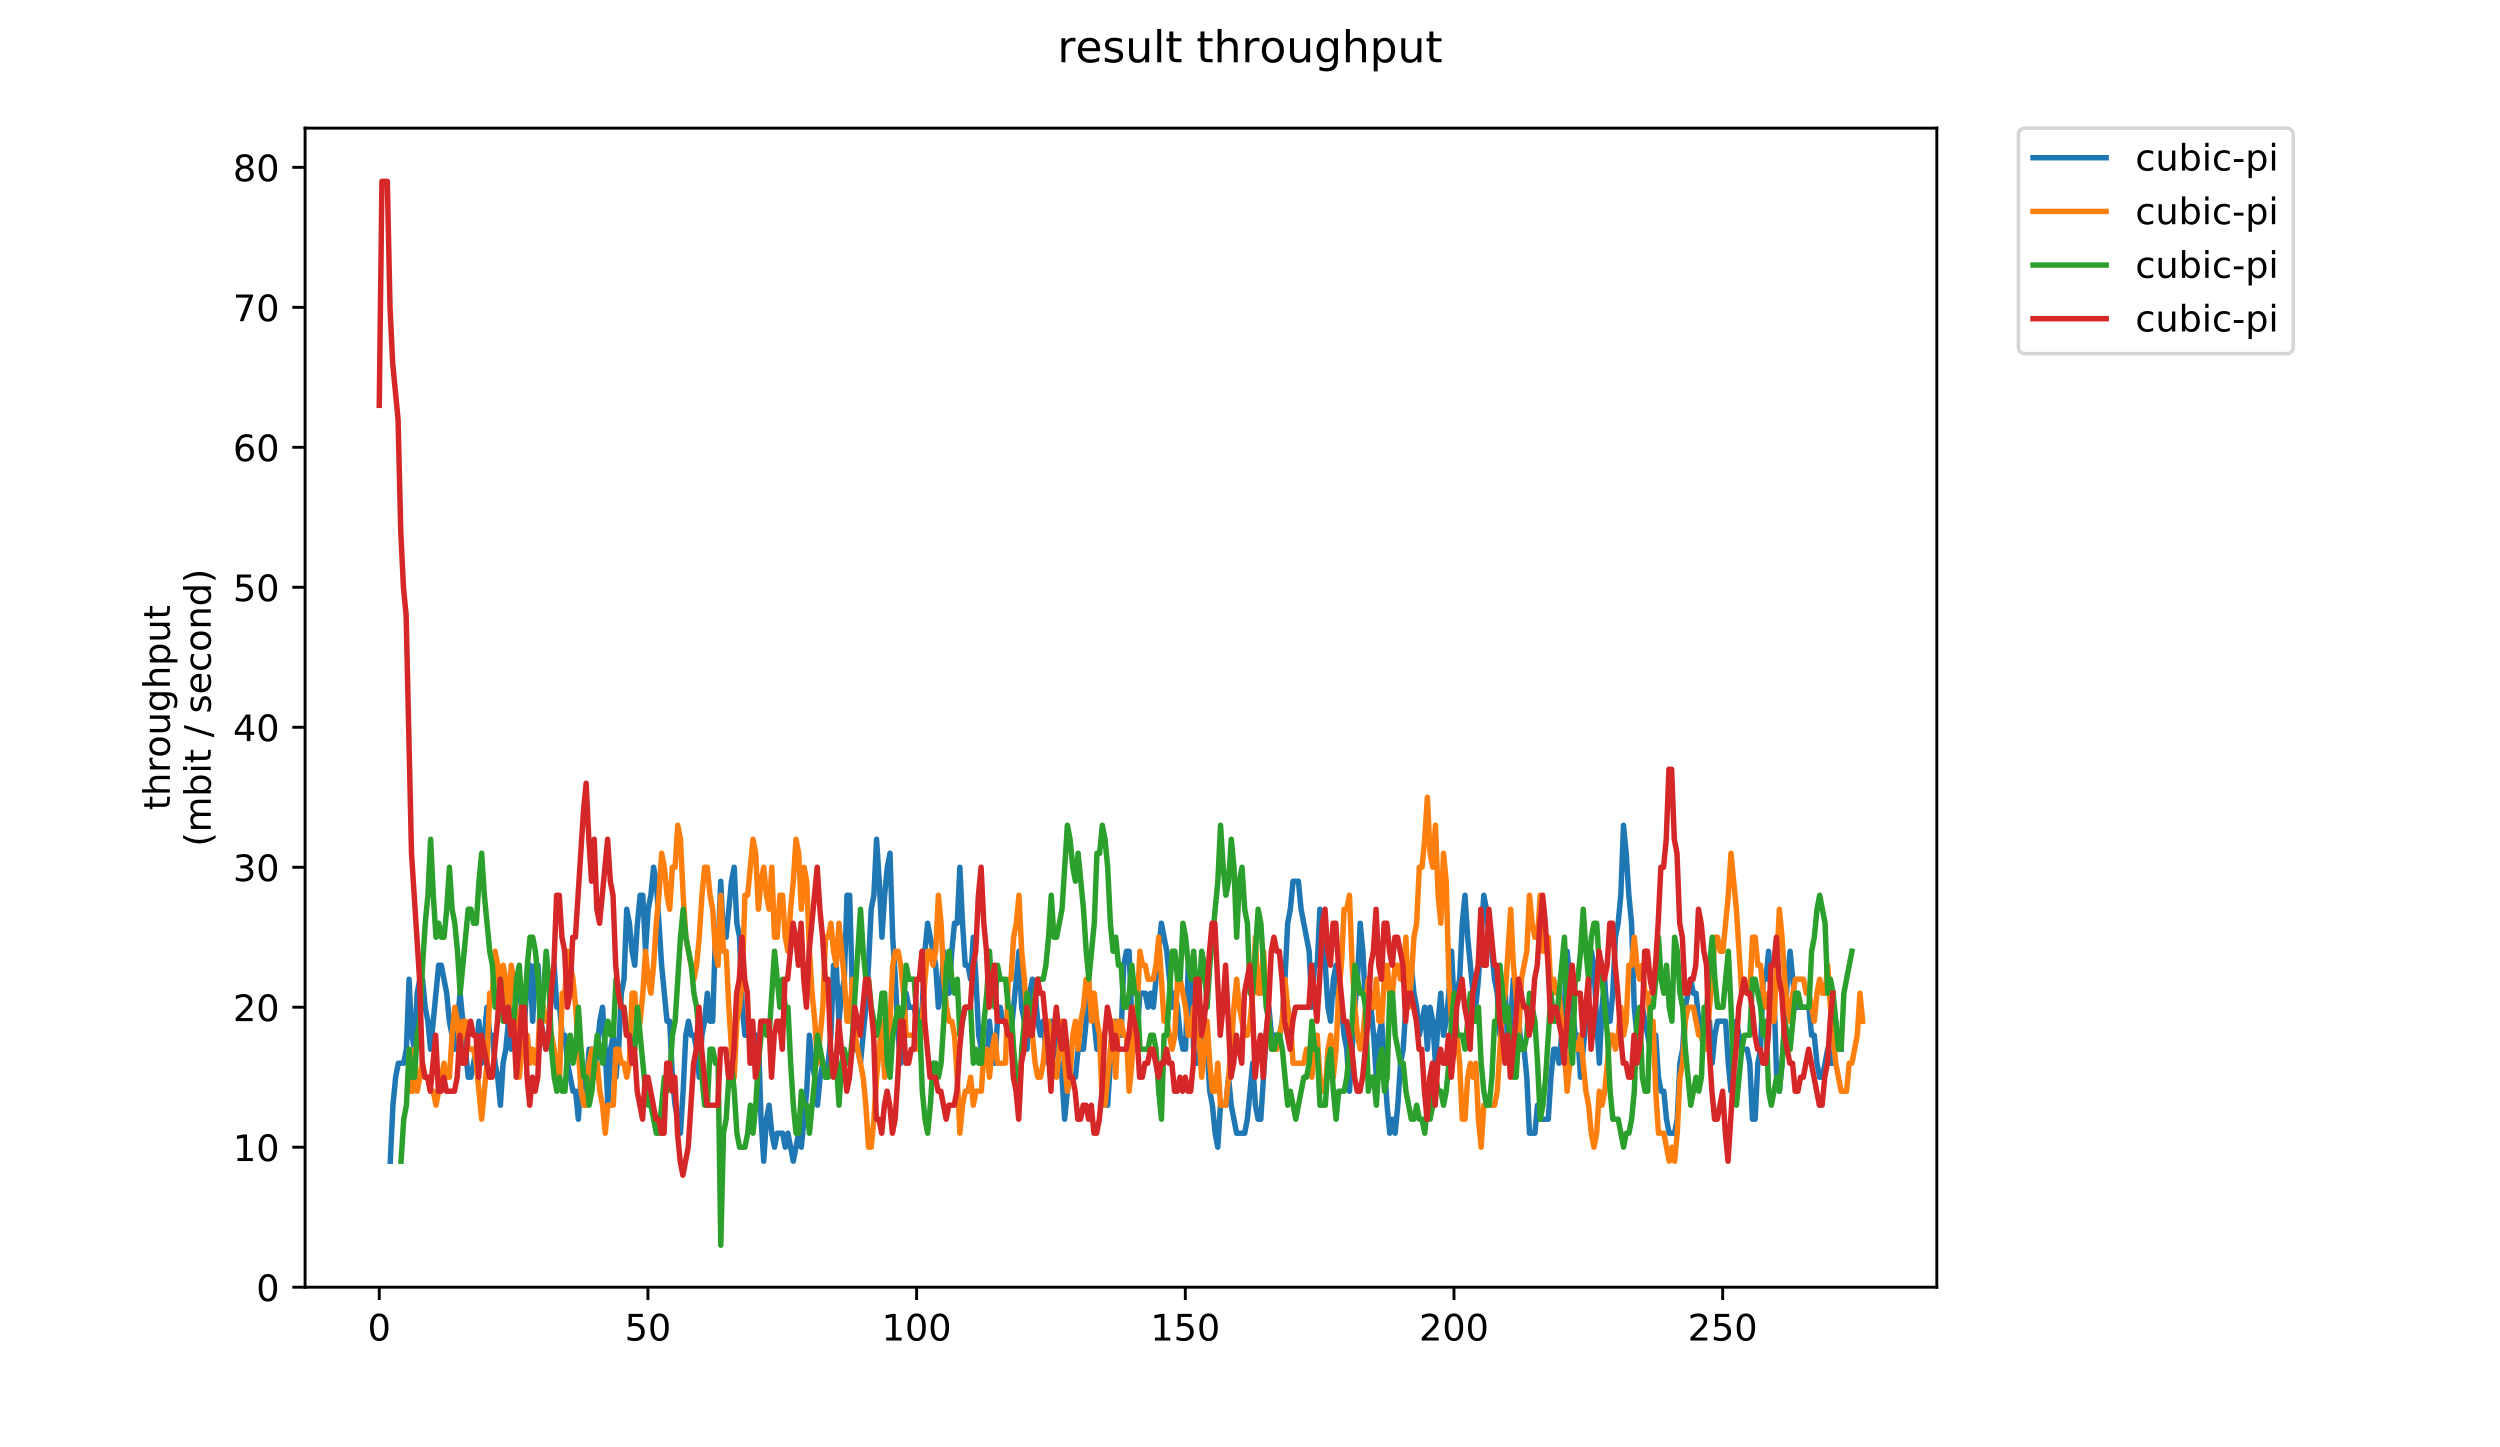 <?xml version="1.0" encoding="utf-8" standalone="no"?>
<!DOCTYPE svg PUBLIC "-//W3C//DTD SVG 1.1//EN"
  "http://www.w3.org/Graphics/SVG/1.1/DTD/svg11.dtd">
<!-- Created with matplotlib (https://matplotlib.org/) -->
<svg height="396pt" version="1.1" viewBox="0 0 684 396" width="684pt" xmlns="http://www.w3.org/2000/svg" xmlns:xlink="http://www.w3.org/1999/xlink">
 <defs>
  <style type="text/css">
*{stroke-linecap:butt;stroke-linejoin:round;}
  </style>
 </defs>
 <g id="figure_1">
  <g id="patch_1">
   <path d="M 0 396 
L 684 396 
L 684 0 
L 0 0 
z
" style="fill:#ffffff;"/>
  </g>
  <g id="axes_1">
   <g id="patch_2">
    <path d="M 83.472 352.174 
L 529.913 352.174 
L 529.913 35.062 
L 83.472 35.062 
z
" style="fill:#ffffff;"/>
   </g>
   <g id="matplotlib.axis_1">
    <g id="xtick_1">
     <g id="line2d_1">
      <defs>
       <path d="M 0 0 
L 0 3.5 
" id="m6fe9f33d92" style="stroke:#000000;stroke-width:0.8;"/>
      </defs>
      <g>
       <use style="stroke:#000000;stroke-width:0.8;" x="103.765" xlink:href="#m6fe9f33d92" y="352.174"/>
      </g>
     </g>
     <g id="text_1">
      <!-- 0 -->
      <defs>
       <path d="M 31.781 66.406 
Q 24.172 66.406 20.328 58.906 
Q 16.5 51.422 16.5 36.375 
Q 16.5 21.391 20.328 13.891 
Q 24.172 6.391 31.781 6.391 
Q 39.453 6.391 43.281 13.891 
Q 47.125 21.391 47.125 36.375 
Q 47.125 51.422 43.281 58.906 
Q 39.453 66.406 31.781 66.406 
z
M 31.781 74.219 
Q 44.047 74.219 50.516 64.516 
Q 56.984 54.828 56.984 36.375 
Q 56.984 17.969 50.516 8.266 
Q 44.047 -1.422 31.781 -1.422 
Q 19.531 -1.422 13.062 8.266 
Q 6.594 17.969 6.594 36.375 
Q 6.594 54.828 13.062 64.516 
Q 19.531 74.219 31.781 74.219 
z
" id="DejaVuSans-48"/>
      </defs>
      <g transform="translate(100.584 366.773)scale(0.1 -0.1)">
       <use xlink:href="#DejaVuSans-48"/>
      </g>
     </g>
    </g>
    <g id="xtick_2">
     <g id="line2d_2">
      <g>
       <use style="stroke:#000000;stroke-width:0.8;" x="177.276" xlink:href="#m6fe9f33d92" y="352.174"/>
      </g>
     </g>
     <g id="text_2">
      <!-- 50 -->
      <defs>
       <path d="M 10.797 72.906 
L 49.516 72.906 
L 49.516 64.594 
L 19.828 64.594 
L 19.828 46.734 
Q 21.969 47.469 24.109 47.828 
Q 26.266 48.188 28.422 48.188 
Q 40.625 48.188 47.75 41.5 
Q 54.891 34.812 54.891 23.391 
Q 54.891 11.625 47.562 5.094 
Q 40.234 -1.422 26.906 -1.422 
Q 22.312 -1.422 17.547 -0.641 
Q 12.797 0.141 7.719 1.703 
L 7.719 11.625 
Q 12.109 9.234 16.797 8.062 
Q 21.484 6.891 26.703 6.891 
Q 35.156 6.891 40.078 11.328 
Q 45.016 15.766 45.016 23.391 
Q 45.016 31 40.078 35.438 
Q 35.156 39.891 26.703 39.891 
Q 22.75 39.891 18.812 39.016 
Q 14.891 38.141 10.797 36.281 
z
" id="DejaVuSans-53"/>
      </defs>
      <g transform="translate(170.913 366.773)scale(0.1 -0.1)">
       <use xlink:href="#DejaVuSans-53"/>
       <use x="63.623" xlink:href="#DejaVuSans-48"/>
      </g>
     </g>
    </g>
    <g id="xtick_3">
     <g id="line2d_3">
      <g>
       <use style="stroke:#000000;stroke-width:0.8;" x="250.787" xlink:href="#m6fe9f33d92" y="352.174"/>
      </g>
     </g>
     <g id="text_3">
      <!-- 100 -->
      <defs>
       <path d="M 12.406 8.297 
L 28.516 8.297 
L 28.516 63.922 
L 10.984 60.406 
L 10.984 69.391 
L 28.422 72.906 
L 38.281 72.906 
L 38.281 8.297 
L 54.391 8.297 
L 54.391 0 
L 12.406 0 
z
" id="DejaVuSans-49"/>
      </defs>
      <g transform="translate(241.243 366.773)scale(0.1 -0.1)">
       <use xlink:href="#DejaVuSans-49"/>
       <use x="63.623" xlink:href="#DejaVuSans-48"/>
       <use x="127.246" xlink:href="#DejaVuSans-48"/>
      </g>
     </g>
    </g>
    <g id="xtick_4">
     <g id="line2d_4">
      <g>
       <use style="stroke:#000000;stroke-width:0.8;" x="324.298" xlink:href="#m6fe9f33d92" y="352.174"/>
      </g>
     </g>
     <g id="text_4">
      <!-- 150 -->
      <g transform="translate(314.754 366.773)scale(0.1 -0.1)">
       <use xlink:href="#DejaVuSans-49"/>
       <use x="63.623" xlink:href="#DejaVuSans-53"/>
       <use x="127.246" xlink:href="#DejaVuSans-48"/>
      </g>
     </g>
    </g>
    <g id="xtick_5">
     <g id="line2d_5">
      <g>
       <use style="stroke:#000000;stroke-width:0.8;" x="397.809" xlink:href="#m6fe9f33d92" y="352.174"/>
      </g>
     </g>
     <g id="text_5">
      <!-- 200 -->
      <defs>
       <path d="M 19.188 8.297 
L 53.609 8.297 
L 53.609 0 
L 7.328 0 
L 7.328 8.297 
Q 12.938 14.109 22.625 23.891 
Q 32.328 33.688 34.812 36.531 
Q 39.547 41.844 41.422 45.531 
Q 43.312 49.219 43.312 52.781 
Q 43.312 58.594 39.234 62.25 
Q 35.156 65.922 28.609 65.922 
Q 23.969 65.922 18.812 64.312 
Q 13.672 62.703 7.812 59.422 
L 7.812 69.391 
Q 13.766 71.781 18.938 73 
Q 24.125 74.219 28.422 74.219 
Q 39.75 74.219 46.484 68.547 
Q 53.219 62.891 53.219 53.422 
Q 53.219 48.922 51.531 44.891 
Q 49.859 40.875 45.406 35.406 
Q 44.188 33.984 37.641 27.219 
Q 31.109 20.453 19.188 8.297 
z
" id="DejaVuSans-50"/>
      </defs>
      <g transform="translate(388.265 366.773)scale(0.1 -0.1)">
       <use xlink:href="#DejaVuSans-50"/>
       <use x="63.623" xlink:href="#DejaVuSans-48"/>
       <use x="127.246" xlink:href="#DejaVuSans-48"/>
      </g>
     </g>
    </g>
    <g id="xtick_6">
     <g id="line2d_6">
      <g>
       <use style="stroke:#000000;stroke-width:0.8;" x="471.32" xlink:href="#m6fe9f33d92" y="352.174"/>
      </g>
     </g>
     <g id="text_6">
      <!-- 250 -->
      <g transform="translate(461.776 366.773)scale(0.1 -0.1)">
       <use xlink:href="#DejaVuSans-50"/>
       <use x="63.623" xlink:href="#DejaVuSans-53"/>
       <use x="127.246" xlink:href="#DejaVuSans-48"/>
      </g>
     </g>
    </g>
   </g>
   <g id="matplotlib.axis_2">
    <g id="ytick_1">
     <g id="line2d_7">
      <defs>
       <path d="M 0 0 
L -3.5 0 
" id="m7ceb632721" style="stroke:#000000;stroke-width:0.8;"/>
      </defs>
      <g>
       <use style="stroke:#000000;stroke-width:0.8;" x="83.472" xlink:href="#m7ceb632721" y="352.174"/>
      </g>
     </g>
     <g id="text_7">
      <!-- 0 -->
      <g transform="translate(70.11 355.973)scale(0.1 -0.1)">
       <use xlink:href="#DejaVuSans-48"/>
      </g>
     </g>
    </g>
    <g id="ytick_2">
     <g id="line2d_8">
      <g>
       <use style="stroke:#000000;stroke-width:0.8;" x="83.472" xlink:href="#m7ceb632721" y="313.876"/>
      </g>
     </g>
     <g id="text_8">
      <!-- 10 -->
      <g transform="translate(63.747 317.675)scale(0.1 -0.1)">
       <use xlink:href="#DejaVuSans-49"/>
       <use x="63.623" xlink:href="#DejaVuSans-48"/>
      </g>
     </g>
    </g>
    <g id="ytick_3">
     <g id="line2d_9">
      <g>
       <use style="stroke:#000000;stroke-width:0.8;" x="83.472" xlink:href="#m7ceb632721" y="275.577"/>
      </g>
     </g>
     <g id="text_9">
      <!-- 20 -->
      <g transform="translate(63.747 279.376)scale(0.1 -0.1)">
       <use xlink:href="#DejaVuSans-50"/>
       <use x="63.623" xlink:href="#DejaVuSans-48"/>
      </g>
     </g>
    </g>
    <g id="ytick_4">
     <g id="line2d_10">
      <g>
       <use style="stroke:#000000;stroke-width:0.8;" x="83.472" xlink:href="#m7ceb632721" y="237.279"/>
      </g>
     </g>
     <g id="text_10">
      <!-- 30 -->
      <defs>
       <path d="M 40.578 39.312 
Q 47.656 37.797 51.625 33 
Q 55.609 28.219 55.609 21.188 
Q 55.609 10.406 48.188 4.484 
Q 40.766 -1.422 27.094 -1.422 
Q 22.516 -1.422 17.656 -0.516 
Q 12.797 0.391 7.625 2.203 
L 7.625 11.719 
Q 11.719 9.328 16.594 8.109 
Q 21.484 6.891 26.812 6.891 
Q 36.078 6.891 40.938 10.547 
Q 45.797 14.203 45.797 21.188 
Q 45.797 27.641 41.281 31.266 
Q 36.766 34.906 28.719 34.906 
L 20.219 34.906 
L 20.219 43.016 
L 29.109 43.016 
Q 36.375 43.016 40.234 45.922 
Q 44.094 48.828 44.094 54.297 
Q 44.094 59.906 40.109 62.906 
Q 36.141 65.922 28.719 65.922 
Q 24.656 65.922 20.016 65.031 
Q 15.375 64.156 9.812 62.312 
L 9.812 71.094 
Q 15.438 72.656 20.344 73.438 
Q 25.25 74.219 29.594 74.219 
Q 40.828 74.219 47.359 69.109 
Q 53.906 64.016 53.906 55.328 
Q 53.906 49.266 50.438 45.094 
Q 46.969 40.922 40.578 39.312 
z
" id="DejaVuSans-51"/>
      </defs>
      <g transform="translate(63.747 241.078)scale(0.1 -0.1)">
       <use xlink:href="#DejaVuSans-51"/>
       <use x="63.623" xlink:href="#DejaVuSans-48"/>
      </g>
     </g>
    </g>
    <g id="ytick_5">
     <g id="line2d_11">
      <g>
       <use style="stroke:#000000;stroke-width:0.8;" x="83.472" xlink:href="#m7ceb632721" y="198.98"/>
      </g>
     </g>
     <g id="text_11">
      <!-- 40 -->
      <defs>
       <path d="M 37.797 64.312 
L 12.891 25.391 
L 37.797 25.391 
z
M 35.203 72.906 
L 47.609 72.906 
L 47.609 25.391 
L 58.016 25.391 
L 58.016 17.188 
L 47.609 17.188 
L 47.609 0 
L 37.797 0 
L 37.797 17.188 
L 4.891 17.188 
L 4.891 26.703 
z
" id="DejaVuSans-52"/>
      </defs>
      <g transform="translate(63.747 202.779)scale(0.1 -0.1)">
       <use xlink:href="#DejaVuSans-52"/>
       <use x="63.623" xlink:href="#DejaVuSans-48"/>
      </g>
     </g>
    </g>
    <g id="ytick_6">
     <g id="line2d_12">
      <g>
       <use style="stroke:#000000;stroke-width:0.8;" x="83.472" xlink:href="#m7ceb632721" y="160.682"/>
      </g>
     </g>
     <g id="text_12">
      <!-- 50 -->
      <g transform="translate(63.747 164.481)scale(0.1 -0.1)">
       <use xlink:href="#DejaVuSans-53"/>
       <use x="63.623" xlink:href="#DejaVuSans-48"/>
      </g>
     </g>
    </g>
    <g id="ytick_7">
     <g id="line2d_13">
      <g>
       <use style="stroke:#000000;stroke-width:0.8;" x="83.472" xlink:href="#m7ceb632721" y="122.383"/>
      </g>
     </g>
     <g id="text_13">
      <!-- 60 -->
      <defs>
       <path d="M 33.016 40.375 
Q 26.375 40.375 22.484 35.828 
Q 18.609 31.297 18.609 23.391 
Q 18.609 15.531 22.484 10.953 
Q 26.375 6.391 33.016 6.391 
Q 39.656 6.391 43.531 10.953 
Q 47.406 15.531 47.406 23.391 
Q 47.406 31.297 43.531 35.828 
Q 39.656 40.375 33.016 40.375 
z
M 52.594 71.297 
L 52.594 62.312 
Q 48.875 64.062 45.094 64.984 
Q 41.312 65.922 37.594 65.922 
Q 27.828 65.922 22.672 59.328 
Q 17.531 52.734 16.797 39.406 
Q 19.672 43.656 24.016 45.922 
Q 28.375 48.188 33.594 48.188 
Q 44.578 48.188 50.953 41.516 
Q 57.328 34.859 57.328 23.391 
Q 57.328 12.156 50.688 5.359 
Q 44.047 -1.422 33.016 -1.422 
Q 20.359 -1.422 13.672 8.266 
Q 6.984 17.969 6.984 36.375 
Q 6.984 53.656 15.188 63.938 
Q 23.391 74.219 37.203 74.219 
Q 40.922 74.219 44.703 73.484 
Q 48.484 72.75 52.594 71.297 
z
" id="DejaVuSans-54"/>
      </defs>
      <g transform="translate(63.747 126.182)scale(0.1 -0.1)">
       <use xlink:href="#DejaVuSans-54"/>
       <use x="63.623" xlink:href="#DejaVuSans-48"/>
      </g>
     </g>
    </g>
    <g id="ytick_8">
     <g id="line2d_14">
      <g>
       <use style="stroke:#000000;stroke-width:0.8;" x="83.472" xlink:href="#m7ceb632721" y="84.085"/>
      </g>
     </g>
     <g id="text_14">
      <!-- 70 -->
      <defs>
       <path d="M 8.203 72.906 
L 55.078 72.906 
L 55.078 68.703 
L 28.609 0 
L 18.312 0 
L 43.219 64.594 
L 8.203 64.594 
z
" id="DejaVuSans-55"/>
      </defs>
      <g transform="translate(63.747 87.884)scale(0.1 -0.1)">
       <use xlink:href="#DejaVuSans-55"/>
       <use x="63.623" xlink:href="#DejaVuSans-48"/>
      </g>
     </g>
    </g>
    <g id="ytick_9">
     <g id="line2d_15">
      <g>
       <use style="stroke:#000000;stroke-width:0.8;" x="83.472" xlink:href="#m7ceb632721" y="45.786"/>
      </g>
     </g>
     <g id="text_15">
      <!-- 80 -->
      <defs>
       <path d="M 31.781 34.625 
Q 24.75 34.625 20.719 30.859 
Q 16.703 27.094 16.703 20.516 
Q 16.703 13.922 20.719 10.156 
Q 24.75 6.391 31.781 6.391 
Q 38.812 6.391 42.859 10.172 
Q 46.922 13.969 46.922 20.516 
Q 46.922 27.094 42.891 30.859 
Q 38.875 34.625 31.781 34.625 
z
M 21.922 38.812 
Q 15.578 40.375 12.031 44.719 
Q 8.5 49.078 8.5 55.328 
Q 8.5 64.062 14.719 69.141 
Q 20.953 74.219 31.781 74.219 
Q 42.672 74.219 48.875 69.141 
Q 55.078 64.062 55.078 55.328 
Q 55.078 49.078 51.531 44.719 
Q 48 40.375 41.703 38.812 
Q 48.828 37.156 52.797 32.312 
Q 56.781 27.484 56.781 20.516 
Q 56.781 9.906 50.312 4.234 
Q 43.844 -1.422 31.781 -1.422 
Q 19.734 -1.422 13.25 4.234 
Q 6.781 9.906 6.781 20.516 
Q 6.781 27.484 10.781 32.312 
Q 14.797 37.156 21.922 38.812 
z
M 18.312 54.391 
Q 18.312 48.734 21.844 45.562 
Q 25.391 42.391 31.781 42.391 
Q 38.141 42.391 41.719 45.562 
Q 45.312 48.734 45.312 54.391 
Q 45.312 60.062 41.719 63.234 
Q 38.141 66.406 31.781 66.406 
Q 25.391 66.406 21.844 63.234 
Q 18.312 60.062 18.312 54.391 
z
" id="DejaVuSans-56"/>
      </defs>
      <g transform="translate(63.747 49.585)scale(0.1 -0.1)">
       <use xlink:href="#DejaVuSans-56"/>
       <use x="63.623" xlink:href="#DejaVuSans-48"/>
      </g>
     </g>
    </g>
    <g id="text_16">
     <!-- throughput -->
     <defs>
      <path d="M 18.312 70.219 
L 18.312 54.688 
L 36.812 54.688 
L 36.812 47.703 
L 18.312 47.703 
L 18.312 18.016 
Q 18.312 11.328 20.141 9.422 
Q 21.969 7.516 27.594 7.516 
L 36.812 7.516 
L 36.812 0 
L 27.594 0 
Q 17.188 0 13.234 3.875 
Q 9.281 7.766 9.281 18.016 
L 9.281 47.703 
L 2.688 47.703 
L 2.688 54.688 
L 9.281 54.688 
L 9.281 70.219 
z
" id="DejaVuSans-116"/>
      <path d="M 54.891 33.016 
L 54.891 0 
L 45.906 0 
L 45.906 32.719 
Q 45.906 40.484 42.875 44.328 
Q 39.844 48.188 33.797 48.188 
Q 26.516 48.188 22.312 43.547 
Q 18.109 38.922 18.109 30.906 
L 18.109 0 
L 9.078 0 
L 9.078 75.984 
L 18.109 75.984 
L 18.109 46.188 
Q 21.344 51.125 25.703 53.562 
Q 30.078 56 35.797 56 
Q 45.219 56 50.047 50.172 
Q 54.891 44.344 54.891 33.016 
z
" id="DejaVuSans-104"/>
      <path d="M 41.109 46.297 
Q 39.594 47.172 37.812 47.578 
Q 36.031 48 33.891 48 
Q 26.266 48 22.188 43.047 
Q 18.109 38.094 18.109 28.812 
L 18.109 0 
L 9.078 0 
L 9.078 54.688 
L 18.109 54.688 
L 18.109 46.188 
Q 20.953 51.172 25.484 53.578 
Q 30.031 56 36.531 56 
Q 37.453 56 38.578 55.875 
Q 39.703 55.766 41.062 55.516 
z
" id="DejaVuSans-114"/>
      <path d="M 30.609 48.391 
Q 23.391 48.391 19.188 42.75 
Q 14.984 37.109 14.984 27.297 
Q 14.984 17.484 19.156 11.844 
Q 23.344 6.203 30.609 6.203 
Q 37.797 6.203 41.984 11.859 
Q 46.188 17.531 46.188 27.297 
Q 46.188 37.016 41.984 42.703 
Q 37.797 48.391 30.609 48.391 
z
M 30.609 56 
Q 42.328 56 49.016 48.375 
Q 55.719 40.766 55.719 27.297 
Q 55.719 13.875 49.016 6.219 
Q 42.328 -1.422 30.609 -1.422 
Q 18.844 -1.422 12.172 6.219 
Q 5.516 13.875 5.516 27.297 
Q 5.516 40.766 12.172 48.375 
Q 18.844 56 30.609 56 
z
" id="DejaVuSans-111"/>
      <path d="M 8.5 21.578 
L 8.5 54.688 
L 17.484 54.688 
L 17.484 21.922 
Q 17.484 14.156 20.5 10.266 
Q 23.531 6.391 29.594 6.391 
Q 36.859 6.391 41.078 11.031 
Q 45.312 15.672 45.312 23.688 
L 45.312 54.688 
L 54.297 54.688 
L 54.297 0 
L 45.312 0 
L 45.312 8.406 
Q 42.047 3.422 37.719 1 
Q 33.406 -1.422 27.688 -1.422 
Q 18.266 -1.422 13.375 4.438 
Q 8.5 10.297 8.5 21.578 
z
M 31.109 56 
z
" id="DejaVuSans-117"/>
      <path d="M 45.406 27.984 
Q 45.406 37.75 41.375 43.109 
Q 37.359 48.484 30.078 48.484 
Q 22.859 48.484 18.828 43.109 
Q 14.797 37.75 14.797 27.984 
Q 14.797 18.266 18.828 12.891 
Q 22.859 7.516 30.078 7.516 
Q 37.359 7.516 41.375 12.891 
Q 45.406 18.266 45.406 27.984 
z
M 54.391 6.781 
Q 54.391 -7.172 48.188 -13.984 
Q 42 -20.797 29.203 -20.797 
Q 24.469 -20.797 20.266 -20.094 
Q 16.062 -19.391 12.109 -17.922 
L 12.109 -9.188 
Q 16.062 -11.328 19.922 -12.344 
Q 23.781 -13.375 27.781 -13.375 
Q 36.625 -13.375 41.016 -8.766 
Q 45.406 -4.156 45.406 5.172 
L 45.406 9.625 
Q 42.625 4.781 38.281 2.391 
Q 33.938 0 27.875 0 
Q 17.828 0 11.672 7.656 
Q 5.516 15.328 5.516 27.984 
Q 5.516 40.672 11.672 48.328 
Q 17.828 56 27.875 56 
Q 33.938 56 38.281 53.609 
Q 42.625 51.219 45.406 46.391 
L 45.406 54.688 
L 54.391 54.688 
z
" id="DejaVuSans-103"/>
      <path d="M 18.109 8.203 
L 18.109 -20.797 
L 9.078 -20.797 
L 9.078 54.688 
L 18.109 54.688 
L 18.109 46.391 
Q 20.953 51.266 25.266 53.625 
Q 29.594 56 35.594 56 
Q 45.562 56 51.781 48.094 
Q 58.016 40.188 58.016 27.297 
Q 58.016 14.406 51.781 6.484 
Q 45.562 -1.422 35.594 -1.422 
Q 29.594 -1.422 25.266 0.953 
Q 20.953 3.328 18.109 8.203 
z
M 48.688 27.297 
Q 48.688 37.203 44.609 42.844 
Q 40.531 48.484 33.406 48.484 
Q 26.266 48.484 22.188 42.844 
Q 18.109 37.203 18.109 27.297 
Q 18.109 17.391 22.188 11.75 
Q 26.266 6.109 33.406 6.109 
Q 40.531 6.109 44.609 11.75 
Q 48.688 17.391 48.688 27.297 
z
" id="DejaVuSans-112"/>
     </defs>
     <g transform="translate(46.47 221.675)rotate(-90)scale(0.1 -0.1)">
      <use xlink:href="#DejaVuSans-116"/>
      <use x="39.209" xlink:href="#DejaVuSans-104"/>
      <use x="102.588" xlink:href="#DejaVuSans-114"/>
      <use x="143.67" xlink:href="#DejaVuSans-111"/>
      <use x="204.852" xlink:href="#DejaVuSans-117"/>
      <use x="268.23" xlink:href="#DejaVuSans-103"/>
      <use x="331.707" xlink:href="#DejaVuSans-104"/>
      <use x="395.086" xlink:href="#DejaVuSans-112"/>
      <use x="458.562" xlink:href="#DejaVuSans-117"/>
      <use x="521.941" xlink:href="#DejaVuSans-116"/>
     </g>
     <!-- (mbit / second) -->
     <defs>
      <path d="M 31 75.875 
Q 24.469 64.656 21.281 53.656 
Q 18.109 42.672 18.109 31.391 
Q 18.109 20.125 21.312 9.062 
Q 24.516 -2 31 -13.188 
L 23.188 -13.188 
Q 15.875 -1.703 12.234 9.375 
Q 8.594 20.453 8.594 31.391 
Q 8.594 42.281 12.203 53.312 
Q 15.828 64.359 23.188 75.875 
z
" id="DejaVuSans-40"/>
      <path d="M 52 44.188 
Q 55.375 50.25 60.062 53.125 
Q 64.75 56 71.094 56 
Q 79.641 56 84.281 50.016 
Q 88.922 44.047 88.922 33.016 
L 88.922 0 
L 79.891 0 
L 79.891 32.719 
Q 79.891 40.578 77.094 44.375 
Q 74.312 48.188 68.609 48.188 
Q 61.625 48.188 57.562 43.547 
Q 53.516 38.922 53.516 30.906 
L 53.516 0 
L 44.484 0 
L 44.484 32.719 
Q 44.484 40.625 41.703 44.406 
Q 38.922 48.188 33.109 48.188 
Q 26.219 48.188 22.156 43.531 
Q 18.109 38.875 18.109 30.906 
L 18.109 0 
L 9.078 0 
L 9.078 54.688 
L 18.109 54.688 
L 18.109 46.188 
Q 21.188 51.219 25.484 53.609 
Q 29.781 56 35.688 56 
Q 41.656 56 45.828 52.969 
Q 50 49.953 52 44.188 
z
" id="DejaVuSans-109"/>
      <path d="M 48.688 27.297 
Q 48.688 37.203 44.609 42.844 
Q 40.531 48.484 33.406 48.484 
Q 26.266 48.484 22.188 42.844 
Q 18.109 37.203 18.109 27.297 
Q 18.109 17.391 22.188 11.75 
Q 26.266 6.109 33.406 6.109 
Q 40.531 6.109 44.609 11.75 
Q 48.688 17.391 48.688 27.297 
z
M 18.109 46.391 
Q 20.953 51.266 25.266 53.625 
Q 29.594 56 35.594 56 
Q 45.562 56 51.781 48.094 
Q 58.016 40.188 58.016 27.297 
Q 58.016 14.406 51.781 6.484 
Q 45.562 -1.422 35.594 -1.422 
Q 29.594 -1.422 25.266 0.953 
Q 20.953 3.328 18.109 8.203 
L 18.109 0 
L 9.078 0 
L 9.078 75.984 
L 18.109 75.984 
z
" id="DejaVuSans-98"/>
      <path d="M 9.422 54.688 
L 18.406 54.688 
L 18.406 0 
L 9.422 0 
z
M 9.422 75.984 
L 18.406 75.984 
L 18.406 64.594 
L 9.422 64.594 
z
" id="DejaVuSans-105"/>
      <path id="DejaVuSans-32"/>
      <path d="M 25.391 72.906 
L 33.688 72.906 
L 8.297 -9.281 
L 0 -9.281 
z
" id="DejaVuSans-47"/>
      <path d="M 44.281 53.078 
L 44.281 44.578 
Q 40.484 46.531 36.375 47.5 
Q 32.281 48.484 27.875 48.484 
Q 21.188 48.484 17.844 46.438 
Q 14.5 44.391 14.5 40.281 
Q 14.5 37.156 16.891 35.375 
Q 19.281 33.594 26.516 31.984 
L 29.594 31.297 
Q 39.156 29.25 43.188 25.516 
Q 47.219 21.781 47.219 15.094 
Q 47.219 7.469 41.188 3.016 
Q 35.156 -1.422 24.609 -1.422 
Q 20.219 -1.422 15.453 -0.562 
Q 10.688 0.297 5.422 2 
L 5.422 11.281 
Q 10.406 8.688 15.234 7.391 
Q 20.062 6.109 24.812 6.109 
Q 31.156 6.109 34.562 8.281 
Q 37.984 10.453 37.984 14.406 
Q 37.984 18.062 35.516 20.016 
Q 33.062 21.969 24.703 23.781 
L 21.578 24.516 
Q 13.234 26.266 9.516 29.906 
Q 5.812 33.547 5.812 39.891 
Q 5.812 47.609 11.281 51.797 
Q 16.75 56 26.812 56 
Q 31.781 56 36.172 55.266 
Q 40.578 54.547 44.281 53.078 
z
" id="DejaVuSans-115"/>
      <path d="M 56.203 29.594 
L 56.203 25.203 
L 14.891 25.203 
Q 15.484 15.922 20.484 11.062 
Q 25.484 6.203 34.422 6.203 
Q 39.594 6.203 44.453 7.469 
Q 49.312 8.734 54.109 11.281 
L 54.109 2.781 
Q 49.266 0.734 44.188 -0.344 
Q 39.109 -1.422 33.891 -1.422 
Q 20.797 -1.422 13.156 6.188 
Q 5.516 13.812 5.516 26.812 
Q 5.516 40.234 12.766 48.109 
Q 20.016 56 32.328 56 
Q 43.359 56 49.781 48.891 
Q 56.203 41.797 56.203 29.594 
z
M 47.219 32.234 
Q 47.125 39.594 43.094 43.984 
Q 39.062 48.391 32.422 48.391 
Q 24.906 48.391 20.391 44.141 
Q 15.875 39.891 15.188 32.172 
z
" id="DejaVuSans-101"/>
      <path d="M 48.781 52.594 
L 48.781 44.188 
Q 44.969 46.297 41.141 47.344 
Q 37.312 48.391 33.406 48.391 
Q 24.656 48.391 19.812 42.844 
Q 14.984 37.312 14.984 27.297 
Q 14.984 17.281 19.812 11.734 
Q 24.656 6.203 33.406 6.203 
Q 37.312 6.203 41.141 7.25 
Q 44.969 8.297 48.781 10.406 
L 48.781 2.094 
Q 45.016 0.344 40.984 -0.531 
Q 36.969 -1.422 32.422 -1.422 
Q 20.062 -1.422 12.781 6.344 
Q 5.516 14.109 5.516 27.297 
Q 5.516 40.672 12.859 48.328 
Q 20.219 56 33.016 56 
Q 37.156 56 41.109 55.141 
Q 45.062 54.297 48.781 52.594 
z
" id="DejaVuSans-99"/>
      <path d="M 54.891 33.016 
L 54.891 0 
L 45.906 0 
L 45.906 32.719 
Q 45.906 40.484 42.875 44.328 
Q 39.844 48.188 33.797 48.188 
Q 26.516 48.188 22.312 43.547 
Q 18.109 38.922 18.109 30.906 
L 18.109 0 
L 9.078 0 
L 9.078 54.688 
L 18.109 54.688 
L 18.109 46.188 
Q 21.344 51.125 25.703 53.562 
Q 30.078 56 35.797 56 
Q 45.219 56 50.047 50.172 
Q 54.891 44.344 54.891 33.016 
z
" id="DejaVuSans-110"/>
      <path d="M 45.406 46.391 
L 45.406 75.984 
L 54.391 75.984 
L 54.391 0 
L 45.406 0 
L 45.406 8.203 
Q 42.578 3.328 38.25 0.953 
Q 33.938 -1.422 27.875 -1.422 
Q 17.969 -1.422 11.734 6.484 
Q 5.516 14.406 5.516 27.297 
Q 5.516 40.188 11.734 48.094 
Q 17.969 56 27.875 56 
Q 33.938 56 38.25 53.625 
Q 42.578 51.266 45.406 46.391 
z
M 14.797 27.297 
Q 14.797 17.391 18.875 11.75 
Q 22.953 6.109 30.078 6.109 
Q 37.203 6.109 41.297 11.75 
Q 45.406 17.391 45.406 27.297 
Q 45.406 37.203 41.297 42.844 
Q 37.203 48.484 30.078 48.484 
Q 22.953 48.484 18.875 42.844 
Q 14.797 37.203 14.797 27.297 
z
" id="DejaVuSans-100"/>
      <path d="M 8.016 75.875 
L 15.828 75.875 
Q 23.141 64.359 26.781 53.312 
Q 30.422 42.281 30.422 31.391 
Q 30.422 20.453 26.781 9.375 
Q 23.141 -1.703 15.828 -13.188 
L 8.016 -13.188 
Q 14.5 -2 17.703 9.062 
Q 20.906 20.125 20.906 31.391 
Q 20.906 42.672 17.703 53.656 
Q 14.5 64.656 8.016 75.875 
z
" id="DejaVuSans-41"/>
     </defs>
     <g transform="translate(57.668 231.609)rotate(-90)scale(0.1 -0.1)">
      <use xlink:href="#DejaVuSans-40"/>
      <use x="39.014" xlink:href="#DejaVuSans-109"/>
      <use x="136.426" xlink:href="#DejaVuSans-98"/>
      <use x="199.902" xlink:href="#DejaVuSans-105"/>
      <use x="227.686" xlink:href="#DejaVuSans-116"/>
      <use x="266.895" xlink:href="#DejaVuSans-32"/>
      <use x="298.682" xlink:href="#DejaVuSans-47"/>
      <use x="332.373" xlink:href="#DejaVuSans-32"/>
      <use x="364.16" xlink:href="#DejaVuSans-115"/>
      <use x="416.26" xlink:href="#DejaVuSans-101"/>
      <use x="477.783" xlink:href="#DejaVuSans-99"/>
      <use x="532.764" xlink:href="#DejaVuSans-111"/>
      <use x="593.945" xlink:href="#DejaVuSans-110"/>
      <use x="657.324" xlink:href="#DejaVuSans-100"/>
      <use x="720.801" xlink:href="#DejaVuSans-41"/>
     </g>
    </g>
   </g>
   <g id="line2d_16">
    <path clip-path="url(#p79dc12d8e0)" d="M 106.775 317.706 
L 107.51 302.386 
L 108.245 294.726 
L 108.98 290.897 
L 110.45 290.897 
L 111.185 287.067 
L 111.92 267.917 
L 112.656 283.237 
L 113.391 287.067 
L 114.126 271.747 
L 114.861 267.917 
L 115.596 267.917 
L 116.331 275.577 
L 117.066 279.407 
L 117.801 287.067 
L 120.007 264.088 
L 120.742 264.088 
L 122.212 271.747 
L 122.947 279.407 
L 124.417 287.067 
L 125.887 271.747 
L 128.093 294.726 
L 128.828 294.726 
L 130.298 287.067 
L 131.033 279.407 
L 131.768 290.897 
L 133.239 275.577 
L 133.974 283.237 
L 134.709 283.237 
L 135.444 290.897 
L 136.179 294.726 
L 136.914 302.386 
L 137.649 290.897 
L 138.384 287.067 
L 139.119 279.407 
L 139.855 287.067 
L 140.59 283.237 
L 141.325 271.747 
L 142.06 267.917 
L 142.795 275.577 
L 143.53 279.407 
L 144.265 267.917 
L 145 264.088 
L 145.735 279.407 
L 146.471 264.088 
L 147.206 264.088 
L 147.941 279.407 
L 149.411 287.067 
L 150.146 283.237 
L 150.881 271.747 
L 151.616 264.088 
L 152.351 275.577 
L 153.086 275.577 
L 153.822 283.237 
L 154.557 283.237 
L 155.292 290.897 
L 156.762 298.556 
L 157.497 298.556 
L 158.232 306.216 
L 158.967 294.726 
L 159.702 294.726 
L 160.438 298.556 
L 161.173 287.067 
L 161.908 287.067 
L 162.643 294.726 
L 164.113 279.407 
L 164.848 275.577 
L 165.583 287.067 
L 166.318 302.386 
L 167.054 287.067 
L 167.789 283.237 
L 168.524 294.726 
L 169.259 287.067 
L 169.994 271.747 
L 170.729 267.917 
L 171.464 248.768 
L 172.199 252.598 
L 172.934 260.258 
L 173.67 264.088 
L 174.405 252.598 
L 175.14 244.938 
L 175.875 244.938 
L 176.61 260.258 
L 177.345 248.768 
L 178.08 244.938 
L 178.815 237.279 
L 179.55 241.108 
L 181.021 264.088 
L 182.491 279.407 
L 183.226 279.407 
L 183.961 294.726 
L 184.696 302.386 
L 186.166 310.046 
L 186.902 298.556 
L 187.637 283.237 
L 188.372 279.407 
L 189.107 283.237 
L 189.842 283.237 
L 190.577 287.067 
L 191.312 294.726 
L 192.047 283.237 
L 192.782 279.407 
L 193.517 271.747 
L 194.253 279.407 
L 194.988 279.407 
L 195.723 256.428 
L 196.458 260.258 
L 197.193 241.108 
L 197.928 256.428 
L 198.663 256.428 
L 200.133 241.108 
L 200.869 237.279 
L 201.604 252.598 
L 202.339 256.428 
L 203.074 275.577 
L 203.809 283.237 
L 205.279 283.237 
L 206.014 290.897 
L 206.749 283.237 
L 207.485 283.237 
L 208.22 306.216 
L 208.955 317.706 
L 209.69 306.216 
L 210.425 302.386 
L 211.16 310.046 
L 211.895 313.876 
L 212.63 310.046 
L 214.101 310.046 
L 214.836 313.876 
L 215.571 310.046 
L 217.041 317.706 
L 218.511 310.046 
L 219.246 313.876 
L 220.717 298.556 
L 221.452 283.237 
L 222.187 290.897 
L 222.922 294.726 
L 223.657 302.386 
L 224.392 294.726 
L 225.127 290.897 
L 225.862 294.726 
L 226.597 290.897 
L 227.333 283.237 
L 228.068 264.088 
L 228.803 264.088 
L 229.538 279.407 
L 230.273 271.747 
L 231.008 267.917 
L 231.743 244.938 
L 232.478 244.938 
L 233.213 271.747 
L 233.948 287.067 
L 234.684 287.067 
L 235.419 290.897 
L 236.889 275.577 
L 237.624 264.088 
L 238.359 248.768 
L 239.094 244.938 
L 239.829 229.619 
L 240.564 241.108 
L 241.3 256.428 
L 242.035 244.938 
L 242.77 237.279 
L 243.505 233.449 
L 244.24 256.428 
L 244.975 267.917 
L 245.71 283.237 
L 246.445 290.897 
L 247.18 283.237 
L 247.916 271.747 
L 248.651 275.577 
L 250.121 275.577 
L 250.856 279.407 
L 251.591 279.407 
L 252.326 275.577 
L 253.061 260.258 
L 253.796 252.598 
L 256.002 264.088 
L 256.737 275.577 
L 257.472 271.747 
L 258.207 260.258 
L 258.942 271.747 
L 259.677 271.747 
L 260.412 260.258 
L 261.148 252.598 
L 261.883 252.598 
L 262.618 237.279 
L 263.353 252.598 
L 264.088 264.088 
L 264.823 264.088 
L 265.558 267.917 
L 266.293 256.428 
L 267.028 267.917 
L 267.763 283.237 
L 269.234 290.897 
L 269.969 290.897 
L 270.704 279.407 
L 271.439 287.067 
L 272.174 290.897 
L 272.909 279.407 
L 273.644 275.577 
L 274.379 279.407 
L 275.115 279.407 
L 275.85 283.237 
L 276.585 283.237 
L 278.79 260.258 
L 279.525 275.577 
L 280.26 279.407 
L 280.995 287.067 
L 281.731 271.747 
L 282.466 267.917 
L 283.201 271.747 
L 283.936 279.407 
L 284.671 283.237 
L 285.406 279.407 
L 286.141 287.067 
L 286.876 290.897 
L 287.611 279.407 
L 290.552 294.726 
L 291.287 306.216 
L 292.022 298.556 
L 292.757 294.726 
L 294.227 294.726 
L 294.963 287.067 
L 296.433 287.067 
L 297.903 271.747 
L 298.638 271.747 
L 300.108 287.067 
L 300.843 287.067 
L 301.579 283.237 
L 302.314 298.556 
L 303.049 302.386 
L 303.784 290.897 
L 304.519 287.067 
L 305.254 279.407 
L 305.989 283.237 
L 306.724 283.237 
L 307.459 264.088 
L 308.194 260.258 
L 308.93 260.258 
L 309.665 279.407 
L 310.4 287.067 
L 311.135 283.237 
L 311.87 271.747 
L 313.34 271.747 
L 314.075 275.577 
L 314.81 271.747 
L 315.546 275.577 
L 317.751 252.598 
L 319.221 260.258 
L 320.691 275.577 
L 321.426 271.747 
L 322.162 275.577 
L 322.897 283.237 
L 323.632 287.067 
L 324.367 287.067 
L 325.102 264.088 
L 325.837 267.917 
L 326.572 287.067 
L 327.307 290.897 
L 328.042 290.897 
L 328.778 279.407 
L 330.248 287.067 
L 330.983 298.556 
L 331.718 302.386 
L 332.453 310.046 
L 333.188 313.876 
L 333.923 302.386 
L 335.394 302.386 
L 336.129 294.726 
L 336.864 302.386 
L 338.334 310.046 
L 340.539 310.046 
L 341.274 306.216 
L 342.745 290.897 
L 343.48 302.386 
L 344.215 306.216 
L 344.95 306.216 
L 346.42 283.237 
L 347.155 275.577 
L 347.89 283.237 
L 350.096 283.237 
L 350.831 279.407 
L 351.566 267.917 
L 352.301 252.598 
L 353.036 248.768 
L 353.771 241.108 
L 355.241 241.108 
L 355.977 248.768 
L 358.182 260.258 
L 358.917 275.577 
L 359.652 264.088 
L 360.387 264.088 
L 361.122 248.768 
L 361.857 260.258 
L 362.593 264.088 
L 363.328 275.577 
L 364.063 279.407 
L 364.798 267.917 
L 365.533 264.088 
L 366.268 275.577 
L 367.003 275.577 
L 367.738 283.237 
L 368.473 287.067 
L 369.209 298.556 
L 370.679 275.577 
L 371.414 267.917 
L 372.149 252.598 
L 372.884 260.258 
L 373.619 275.577 
L 374.354 267.917 
L 375.825 283.237 
L 376.56 294.726 
L 377.295 283.237 
L 378.03 279.407 
L 379.5 302.386 
L 380.235 310.046 
L 380.97 306.216 
L 381.705 310.046 
L 382.44 302.386 
L 383.176 290.897 
L 383.911 287.067 
L 385.381 264.088 
L 386.116 264.088 
L 386.851 271.747 
L 387.586 275.577 
L 388.321 283.237 
L 389.792 275.577 
L 390.527 287.067 
L 391.262 275.577 
L 391.997 279.407 
L 392.732 290.897 
L 393.467 279.407 
L 394.202 271.747 
L 394.937 283.237 
L 395.672 279.407 
L 396.408 271.747 
L 397.143 260.258 
L 397.878 275.577 
L 399.348 267.917 
L 400.083 252.598 
L 400.818 244.938 
L 401.553 256.428 
L 403.024 271.747 
L 403.759 275.577 
L 404.494 267.917 
L 405.964 244.938 
L 406.699 248.768 
L 407.434 256.428 
L 408.169 260.258 
L 408.904 267.917 
L 409.64 271.747 
L 410.375 283.237 
L 411.11 275.577 
L 411.845 271.747 
L 412.58 287.067 
L 413.315 279.407 
L 414.05 267.917 
L 414.785 267.917 
L 415.52 279.407 
L 416.255 287.067 
L 416.991 287.067 
L 417.726 294.726 
L 418.461 310.046 
L 419.931 310.046 
L 420.666 302.386 
L 421.401 306.216 
L 423.607 306.216 
L 424.342 294.726 
L 425.077 287.067 
L 425.812 287.067 
L 426.547 290.897 
L 428.017 275.577 
L 428.752 260.258 
L 430.958 283.237 
L 431.693 283.237 
L 432.428 294.726 
L 434.633 271.747 
L 435.368 260.258 
L 436.103 264.088 
L 436.839 279.407 
L 437.574 290.897 
L 438.309 275.577 
L 439.044 267.917 
L 439.779 279.407 
L 440.514 279.407 
L 441.249 271.747 
L 441.984 256.428 
L 442.719 252.598 
L 443.455 244.938 
L 444.19 225.789 
L 444.925 233.449 
L 445.66 244.938 
L 446.395 252.598 
L 447.13 275.577 
L 447.865 283.237 
L 448.6 283.237 
L 449.335 275.577 
L 451.541 287.067 
L 452.276 287.067 
L 453.011 283.237 
L 453.746 294.726 
L 454.481 298.556 
L 455.216 298.556 
L 455.951 306.216 
L 456.686 310.046 
L 458.157 310.046 
L 458.892 306.216 
L 459.627 290.897 
L 460.362 287.067 
L 461.097 275.577 
L 462.567 267.917 
L 463.302 271.747 
L 464.038 271.747 
L 464.773 279.407 
L 466.243 287.067 
L 467.713 279.407 
L 468.448 290.897 
L 469.183 283.237 
L 469.918 279.407 
L 472.124 279.407 
L 472.859 290.897 
L 473.594 298.556 
L 474.329 283.237 
L 475.064 279.407 
L 476.534 287.067 
L 478.005 287.067 
L 478.74 290.897 
L 479.475 306.216 
L 480.21 306.216 
L 480.945 290.897 
L 481.68 287.067 
L 482.415 267.917 
L 483.15 267.917 
L 483.886 260.258 
L 484.621 271.747 
L 485.356 271.747 
L 486.091 294.726 
L 486.826 298.556 
L 487.561 290.897 
L 489.031 267.917 
L 489.766 260.258 
L 491.237 275.577 
L 494.912 275.577 
L 495.647 283.237 
L 496.382 283.237 
L 497.117 290.897 
L 497.853 294.726 
L 498.588 294.726 
L 500.058 287.067 
L 500.793 290.897 
L 501.528 290.897 
L 502.263 279.407 
L 502.998 287.067 
L 503.733 287.067 
L 503.733 287.067 
" style="fill:none;stroke:#1f77b4;stroke-linecap:square;stroke-width:1.5;"/>
   </g>
   <g id="line2d_17">
    <path clip-path="url(#p79dc12d8e0)" d="M 112.661 298.556 
L 113.396 287.067 
L 114.132 298.556 
L 115.602 290.897 
L 116.337 294.726 
L 117.072 294.726 
L 117.807 298.556 
L 118.542 298.556 
L 119.277 302.386 
L 121.483 290.897 
L 122.218 294.726 
L 122.953 294.726 
L 123.688 283.237 
L 124.423 275.577 
L 125.158 279.407 
L 125.893 287.067 
L 126.628 279.407 
L 127.364 279.407 
L 128.099 287.067 
L 129.569 287.067 
L 130.304 290.897 
L 131.774 306.216 
L 133.244 290.897 
L 133.98 271.747 
L 134.715 271.747 
L 135.45 260.258 
L 136.185 264.088 
L 136.92 275.577 
L 137.655 264.088 
L 138.39 267.917 
L 139.125 279.407 
L 139.86 264.088 
L 140.596 267.917 
L 141.331 279.407 
L 142.066 294.726 
L 142.801 287.067 
L 143.536 283.237 
L 144.271 283.237 
L 145.006 290.897 
L 145.741 287.067 
L 146.476 290.897 
L 147.212 287.067 
L 147.947 271.747 
L 149.417 279.407 
L 150.152 279.407 
L 151.622 287.067 
L 152.357 294.726 
L 153.092 294.726 
L 153.827 271.747 
L 154.563 271.747 
L 155.298 260.258 
L 156.768 267.917 
L 157.503 275.577 
L 158.973 298.556 
L 159.708 302.386 
L 160.443 302.386 
L 161.179 290.897 
L 161.914 287.067 
L 162.649 294.726 
L 163.384 290.897 
L 164.119 298.556 
L 164.854 302.386 
L 165.589 310.046 
L 166.324 302.386 
L 167.795 302.386 
L 168.53 287.067 
L 169.265 287.067 
L 170 290.897 
L 170.735 290.897 
L 171.47 294.726 
L 172.205 290.897 
L 172.94 271.747 
L 173.675 271.747 
L 174.411 283.237 
L 175.146 279.407 
L 175.881 271.747 
L 176.616 260.258 
L 177.351 267.917 
L 178.086 271.747 
L 178.821 264.088 
L 179.556 252.598 
L 180.291 244.938 
L 181.027 233.449 
L 181.762 237.279 
L 182.497 244.938 
L 183.232 248.768 
L 183.967 237.279 
L 184.702 237.279 
L 185.437 225.789 
L 186.172 229.619 
L 186.907 244.938 
L 187.642 256.428 
L 189.848 267.917 
L 190.583 264.088 
L 191.318 256.428 
L 192.053 244.938 
L 192.788 237.279 
L 193.523 237.279 
L 194.258 244.938 
L 194.994 248.768 
L 195.729 260.258 
L 196.464 264.088 
L 197.199 244.938 
L 197.934 260.258 
L 198.669 260.258 
L 199.404 275.577 
L 200.139 287.067 
L 200.874 294.726 
L 201.61 279.407 
L 202.345 275.577 
L 203.08 267.917 
L 203.815 244.938 
L 204.55 244.938 
L 206.02 229.619 
L 206.755 233.449 
L 207.49 248.768 
L 208.226 241.108 
L 208.961 237.279 
L 209.696 244.938 
L 210.431 248.768 
L 211.166 237.279 
L 211.901 256.428 
L 212.636 256.428 
L 213.371 244.938 
L 214.106 244.938 
L 214.842 256.428 
L 215.577 260.258 
L 216.312 248.768 
L 217.047 241.108 
L 217.782 229.619 
L 218.517 233.449 
L 219.252 248.768 
L 219.987 237.279 
L 220.722 241.108 
L 221.458 260.258 
L 222.193 271.747 
L 222.928 279.407 
L 223.663 290.897 
L 225.133 275.577 
L 225.868 256.428 
L 226.603 256.428 
L 227.338 252.598 
L 228.073 260.258 
L 228.809 264.088 
L 229.544 252.598 
L 231.014 267.917 
L 231.749 279.407 
L 232.484 279.407 
L 233.219 267.917 
L 233.954 283.237 
L 236.16 294.726 
L 236.895 302.386 
L 237.63 313.876 
L 238.365 313.876 
L 239.1 306.216 
L 239.835 294.726 
L 241.305 279.407 
L 242.041 294.726 
L 243.511 279.407 
L 244.246 264.088 
L 244.981 260.258 
L 245.716 260.258 
L 246.451 264.088 
L 247.186 271.747 
L 247.921 283.237 
L 250.127 283.237 
L 250.862 287.067 
L 251.597 287.067 
L 252.332 279.407 
L 253.067 267.917 
L 253.802 260.258 
L 254.537 260.258 
L 255.273 264.088 
L 256.008 260.258 
L 256.743 244.938 
L 257.478 252.598 
L 258.213 267.917 
L 258.948 275.577 
L 259.683 279.407 
L 260.418 279.407 
L 261.153 283.237 
L 261.889 294.726 
L 262.624 310.046 
L 263.359 302.386 
L 264.094 298.556 
L 264.829 298.556 
L 265.564 294.726 
L 266.299 302.386 
L 267.034 298.556 
L 268.504 298.556 
L 269.24 287.067 
L 269.975 287.067 
L 270.71 294.726 
L 271.445 287.067 
L 272.18 283.237 
L 272.915 290.897 
L 275.12 290.897 
L 275.856 267.917 
L 276.591 267.917 
L 277.326 256.428 
L 278.061 252.598 
L 278.796 244.938 
L 279.531 260.258 
L 280.266 267.917 
L 281.001 279.407 
L 281.736 283.237 
L 282.472 283.237 
L 283.207 290.897 
L 283.942 294.726 
L 284.677 294.726 
L 285.412 290.897 
L 286.147 283.237 
L 286.882 279.407 
L 287.617 290.897 
L 288.352 290.897 
L 289.088 294.726 
L 290.558 279.407 
L 291.293 290.897 
L 292.028 298.556 
L 292.763 294.726 
L 293.498 283.237 
L 294.233 279.407 
L 294.968 287.067 
L 295.704 279.407 
L 296.439 275.577 
L 297.174 267.917 
L 297.909 267.917 
L 298.644 279.407 
L 299.379 271.747 
L 300.114 279.407 
L 300.849 283.237 
L 301.584 302.386 
L 302.319 302.386 
L 304.525 279.407 
L 305.26 294.726 
L 305.995 279.407 
L 306.73 279.407 
L 307.465 283.237 
L 308.2 283.237 
L 308.935 298.556 
L 309.671 290.897 
L 310.406 275.577 
L 311.141 275.577 
L 311.876 260.258 
L 312.611 264.088 
L 313.346 264.088 
L 314.081 267.917 
L 315.551 267.917 
L 316.287 264.088 
L 317.022 256.428 
L 318.492 279.407 
L 319.227 279.407 
L 320.697 287.067 
L 321.432 283.237 
L 322.167 267.917 
L 322.903 267.917 
L 324.373 275.577 
L 325.108 283.237 
L 325.843 283.237 
L 326.578 275.577 
L 327.313 283.237 
L 328.048 283.237 
L 328.783 294.726 
L 330.254 279.407 
L 330.989 290.897 
L 331.724 298.556 
L 332.459 298.556 
L 333.194 290.897 
L 333.929 302.386 
L 335.399 302.386 
L 336.87 287.067 
L 337.605 275.577 
L 338.34 267.917 
L 339.075 275.577 
L 340.545 283.237 
L 341.28 283.237 
L 342.015 279.407 
L 342.75 271.747 
L 343.486 256.428 
L 344.221 271.747 
L 344.956 271.747 
L 345.691 260.258 
L 346.426 271.747 
L 347.896 287.067 
L 349.366 287.067 
L 350.837 279.407 
L 351.572 267.917 
L 352.307 275.577 
L 353.042 279.407 
L 353.777 290.897 
L 356.718 290.897 
L 357.453 287.067 
L 358.188 287.067 
L 358.923 294.726 
L 359.658 287.067 
L 360.393 283.237 
L 361.128 294.726 
L 361.863 298.556 
L 362.598 298.556 
L 363.334 287.067 
L 364.069 283.237 
L 364.804 294.726 
L 365.539 287.067 
L 366.274 271.747 
L 367.009 264.088 
L 367.744 248.768 
L 368.479 248.768 
L 369.214 244.938 
L 369.95 264.088 
L 370.685 275.577 
L 371.42 283.237 
L 372.155 287.067 
L 372.89 283.237 
L 374.36 267.917 
L 375.095 275.577 
L 375.83 275.577 
L 376.565 267.917 
L 377.301 279.407 
L 378.036 279.407 
L 378.771 267.917 
L 379.506 264.088 
L 380.241 271.747 
L 380.976 271.747 
L 381.711 264.088 
L 382.446 264.088 
L 383.181 267.917 
L 383.917 267.917 
L 384.652 256.428 
L 385.387 275.577 
L 386.122 267.917 
L 386.857 256.428 
L 387.592 252.598 
L 388.327 237.279 
L 389.062 237.279 
L 389.797 229.619 
L 390.533 218.129 
L 391.268 233.449 
L 392.003 237.279 
L 392.738 225.789 
L 393.473 244.938 
L 394.208 252.598 
L 394.943 233.449 
L 395.678 241.108 
L 396.413 267.917 
L 397.149 279.407 
L 397.884 275.577 
L 399.354 290.897 
L 400.089 306.216 
L 400.824 306.216 
L 401.559 294.726 
L 402.294 290.897 
L 403.029 294.726 
L 403.765 290.897 
L 404.5 306.216 
L 405.235 313.876 
L 405.97 302.386 
L 408.91 302.386 
L 409.645 298.556 
L 411.116 275.577 
L 411.851 271.747 
L 413.321 248.768 
L 414.056 264.088 
L 414.791 271.747 
L 415.526 283.237 
L 416.261 267.917 
L 417.732 260.258 
L 418.467 244.938 
L 419.202 252.598 
L 419.937 256.428 
L 420.672 256.428 
L 421.407 244.938 
L 422.142 260.258 
L 422.877 260.258 
L 423.612 256.428 
L 424.348 271.747 
L 425.083 267.917 
L 425.818 271.747 
L 426.553 271.747 
L 428.023 287.067 
L 428.758 298.556 
L 430.228 283.237 
L 430.964 287.067 
L 431.699 287.067 
L 432.434 283.237 
L 433.904 298.556 
L 434.639 302.386 
L 435.374 310.046 
L 436.109 313.876 
L 436.844 310.046 
L 437.58 298.556 
L 438.315 302.386 
L 439.05 298.556 
L 440.52 283.237 
L 441.255 283.237 
L 441.99 287.067 
L 442.725 283.237 
L 443.46 275.577 
L 444.196 283.237 
L 444.931 279.407 
L 445.666 264.088 
L 446.401 264.088 
L 447.136 256.428 
L 447.871 264.088 
L 448.606 267.917 
L 449.341 264.088 
L 450.076 271.747 
L 450.811 271.747 
L 451.547 279.407 
L 452.282 279.407 
L 453.017 298.556 
L 453.752 310.046 
L 455.222 310.046 
L 456.692 317.706 
L 457.427 313.876 
L 458.163 317.706 
L 458.898 310.046 
L 459.633 294.726 
L 460.368 290.897 
L 461.103 279.407 
L 461.838 275.577 
L 463.308 275.577 
L 464.779 283.237 
L 465.514 283.237 
L 466.249 287.067 
L 466.984 287.067 
L 467.719 275.577 
L 468.454 267.917 
L 469.189 256.428 
L 469.924 256.428 
L 470.659 260.258 
L 471.395 260.258 
L 472.865 244.938 
L 473.6 233.449 
L 475.07 248.768 
L 476.54 271.747 
L 477.275 267.917 
L 478.011 271.747 
L 478.746 271.747 
L 479.481 256.428 
L 480.216 256.428 
L 480.951 264.088 
L 481.686 264.088 
L 482.421 271.747 
L 483.156 275.577 
L 483.891 271.747 
L 484.627 279.407 
L 485.362 279.407 
L 486.832 248.768 
L 487.567 256.428 
L 488.302 267.917 
L 489.037 275.577 
L 489.772 279.407 
L 490.507 271.747 
L 491.242 267.917 
L 493.448 267.917 
L 494.183 271.747 
L 494.918 271.747 
L 496.388 279.407 
L 497.123 271.747 
L 497.858 267.917 
L 498.594 271.747 
L 499.329 271.747 
L 500.064 264.088 
L 500.799 275.577 
L 502.269 290.897 
L 503.739 298.556 
L 505.21 298.556 
L 505.945 290.897 
L 506.68 290.897 
L 508.15 283.237 
L 508.885 271.747 
L 509.62 279.407 
L 509.62 279.407 
" style="fill:none;stroke:#ff7f0e;stroke-linecap:square;stroke-width:1.5;"/>
   </g>
   <g id="line2d_18">
    <path clip-path="url(#p79dc12d8e0)" d="M 109.73 317.706 
L 110.465 306.216 
L 111.2 302.386 
L 111.935 287.067 
L 112.67 294.726 
L 113.405 294.726 
L 114.14 283.237 
L 114.876 279.407 
L 115.611 264.088 
L 116.346 252.598 
L 117.081 244.938 
L 117.816 229.619 
L 118.551 244.938 
L 119.286 256.428 
L 120.021 252.598 
L 120.756 256.428 
L 121.492 256.428 
L 122.227 248.768 
L 122.962 237.279 
L 123.697 248.768 
L 124.432 252.598 
L 125.167 260.258 
L 125.902 271.747 
L 128.107 248.768 
L 128.843 248.768 
L 129.578 252.598 
L 130.313 252.598 
L 131.048 241.108 
L 131.783 233.449 
L 132.518 244.938 
L 133.988 260.258 
L 134.723 264.088 
L 135.459 275.577 
L 136.194 275.577 
L 136.929 267.917 
L 137.664 279.407 
L 138.399 279.407 
L 139.134 275.577 
L 139.869 279.407 
L 140.604 279.407 
L 141.339 267.917 
L 142.075 264.088 
L 142.81 275.577 
L 143.545 275.577 
L 144.28 264.088 
L 145.015 256.428 
L 145.75 256.428 
L 146.485 260.258 
L 147.22 267.917 
L 147.955 283.237 
L 149.426 260.258 
L 150.161 267.917 
L 150.896 287.067 
L 151.631 294.726 
L 152.366 298.556 
L 153.101 294.726 
L 153.836 298.556 
L 154.571 298.556 
L 155.307 287.067 
L 156.042 283.237 
L 156.777 290.897 
L 157.512 287.067 
L 158.247 275.577 
L 158.982 287.067 
L 159.717 294.726 
L 160.452 294.726 
L 161.187 302.386 
L 161.923 298.556 
L 163.393 283.237 
L 164.863 290.897 
L 165.598 283.237 
L 166.333 279.407 
L 167.068 283.237 
L 167.803 283.237 
L 168.538 267.917 
L 170.009 275.577 
L 170.744 275.577 
L 171.479 283.237 
L 172.214 283.237 
L 172.949 287.067 
L 173.684 287.067 
L 174.419 275.577 
L 176.625 298.556 
L 177.36 302.386 
L 178.095 302.386 
L 179.565 310.046 
L 180.3 310.046 
L 181.77 294.726 
L 182.506 298.556 
L 183.241 294.726 
L 183.976 283.237 
L 184.711 279.407 
L 186.181 256.428 
L 186.916 248.768 
L 187.651 256.428 
L 189.122 264.088 
L 189.857 271.747 
L 190.592 275.577 
L 191.327 283.237 
L 192.062 294.726 
L 192.797 302.386 
L 193.532 302.386 
L 194.267 287.067 
L 195.002 287.067 
L 195.738 290.897 
L 196.473 290.897 
L 197.208 340.685 
L 197.943 310.046 
L 198.678 306.216 
L 199.413 294.726 
L 200.148 290.897 
L 200.883 298.556 
L 201.618 310.046 
L 202.353 313.876 
L 203.824 313.876 
L 204.559 310.046 
L 205.294 302.386 
L 206.029 310.046 
L 206.764 302.386 
L 207.499 290.897 
L 208.234 283.237 
L 208.969 279.407 
L 209.705 283.237 
L 210.44 283.237 
L 211.91 260.258 
L 213.38 275.577 
L 214.115 267.917 
L 214.85 275.577 
L 215.585 275.577 
L 216.321 290.897 
L 217.056 302.386 
L 217.791 310.046 
L 218.526 310.046 
L 219.261 298.556 
L 219.996 302.386 
L 220.731 302.386 
L 221.466 310.046 
L 222.937 294.726 
L 223.672 283.237 
L 225.877 294.726 
L 226.612 294.726 
L 227.347 290.897 
L 228.817 290.897 
L 229.553 302.386 
L 230.288 290.897 
L 231.023 287.067 
L 231.758 290.897 
L 232.493 290.897 
L 233.228 283.237 
L 235.433 248.768 
L 236.169 260.258 
L 236.904 267.917 
L 237.639 267.917 
L 238.374 275.577 
L 239.844 283.237 
L 240.579 279.407 
L 241.314 271.747 
L 242.049 271.747 
L 242.784 290.897 
L 243.52 294.726 
L 244.255 283.237 
L 245.725 275.577 
L 246.46 279.407 
L 247.195 275.577 
L 247.93 264.088 
L 248.665 267.917 
L 250.136 267.917 
L 250.871 279.407 
L 251.606 279.407 
L 252.341 298.556 
L 253.076 306.216 
L 253.811 310.046 
L 254.546 302.386 
L 255.281 290.897 
L 256.016 290.897 
L 256.752 294.726 
L 257.487 290.897 
L 258.222 279.407 
L 258.957 264.088 
L 259.692 260.258 
L 260.427 267.917 
L 261.162 271.747 
L 261.897 267.917 
L 262.632 283.237 
L 264.103 275.577 
L 265.573 275.577 
L 266.308 290.897 
L 267.043 287.067 
L 267.778 290.897 
L 268.513 290.897 
L 269.248 279.407 
L 269.984 271.747 
L 270.719 260.258 
L 271.454 271.747 
L 272.189 275.577 
L 272.924 264.088 
L 273.659 267.917 
L 275.129 267.917 
L 275.864 275.577 
L 276.6 275.577 
L 277.335 287.067 
L 278.805 302.386 
L 279.54 287.067 
L 281.01 271.747 
L 282.48 279.407 
L 283.215 271.747 
L 283.951 267.917 
L 285.421 267.917 
L 286.156 264.088 
L 286.891 256.428 
L 287.626 244.938 
L 288.361 256.428 
L 289.096 256.428 
L 290.567 248.768 
L 292.037 225.789 
L 292.772 229.619 
L 293.507 237.279 
L 294.242 241.108 
L 294.977 233.449 
L 296.447 248.768 
L 297.183 260.258 
L 297.918 267.917 
L 299.388 252.598 
L 300.123 233.449 
L 300.858 233.449 
L 301.593 225.789 
L 302.328 229.619 
L 303.063 237.279 
L 303.799 252.598 
L 304.534 260.258 
L 305.269 256.428 
L 306.004 264.088 
L 306.739 264.088 
L 307.474 275.577 
L 308.209 275.577 
L 308.944 271.747 
L 309.679 264.088 
L 310.415 271.747 
L 311.15 271.747 
L 311.885 287.067 
L 314.09 287.067 
L 314.825 283.237 
L 315.56 283.237 
L 316.295 287.067 
L 317.03 298.556 
L 317.766 306.216 
L 318.501 283.237 
L 319.236 283.237 
L 320.706 260.258 
L 321.441 260.258 
L 322.176 267.917 
L 322.911 267.917 
L 323.646 252.598 
L 324.382 256.428 
L 325.117 264.088 
L 325.852 267.917 
L 326.587 260.258 
L 327.322 271.747 
L 328.057 271.747 
L 328.792 260.258 
L 329.527 264.088 
L 330.262 275.577 
L 330.998 264.088 
L 333.203 241.108 
L 333.938 225.789 
L 334.673 237.279 
L 335.408 244.938 
L 336.143 241.108 
L 336.878 229.619 
L 337.614 237.279 
L 338.349 256.428 
L 339.084 241.108 
L 339.819 237.279 
L 340.554 248.768 
L 341.289 252.598 
L 342.024 271.747 
L 342.759 271.747 
L 344.23 248.768 
L 344.965 252.598 
L 346.435 275.577 
L 347.17 279.407 
L 347.905 287.067 
L 348.64 287.067 
L 349.375 283.237 
L 350.11 283.237 
L 350.846 287.067 
L 352.316 302.386 
L 353.051 298.556 
L 354.521 306.216 
L 356.726 294.726 
L 357.461 294.726 
L 358.197 290.897 
L 358.932 279.407 
L 359.667 287.067 
L 360.402 287.067 
L 361.137 302.386 
L 362.607 302.386 
L 363.342 290.897 
L 364.077 287.067 
L 364.813 298.556 
L 365.548 306.216 
L 366.283 298.556 
L 367.753 298.556 
L 368.488 294.726 
L 369.958 279.407 
L 370.693 264.088 
L 372.164 271.747 
L 372.899 271.747 
L 373.634 275.577 
L 374.369 298.556 
L 375.104 294.726 
L 375.839 294.726 
L 376.574 302.386 
L 377.309 290.897 
L 378.045 287.067 
L 378.78 298.556 
L 379.515 294.726 
L 380.25 271.747 
L 380.985 271.747 
L 381.72 283.237 
L 383.19 290.897 
L 383.925 290.897 
L 384.661 298.556 
L 386.131 306.216 
L 386.866 306.216 
L 387.601 302.386 
L 388.336 306.216 
L 389.071 306.216 
L 389.806 310.046 
L 390.541 302.386 
L 391.276 306.216 
L 392.012 302.386 
L 392.747 294.726 
L 393.482 298.556 
L 394.217 298.556 
L 394.952 302.386 
L 395.687 298.556 
L 396.422 290.897 
L 397.157 279.407 
L 397.892 271.747 
L 398.628 283.237 
L 400.098 283.237 
L 400.833 287.067 
L 402.303 271.747 
L 403.038 279.407 
L 403.773 279.407 
L 404.508 275.577 
L 405.244 290.897 
L 405.979 298.556 
L 406.714 302.386 
L 407.449 302.386 
L 408.184 294.726 
L 408.919 279.407 
L 409.654 279.407 
L 410.389 264.088 
L 411.86 279.407 
L 412.595 275.577 
L 413.33 287.067 
L 414.065 294.726 
L 414.8 294.726 
L 415.535 283.237 
L 416.27 287.067 
L 417.005 287.067 
L 417.74 283.237 
L 418.476 271.747 
L 419.946 279.407 
L 420.681 290.897 
L 421.416 306.216 
L 422.151 302.386 
L 422.886 294.726 
L 424.356 271.747 
L 425.092 279.407 
L 425.827 279.407 
L 428.032 256.428 
L 428.767 275.577 
L 430.237 290.897 
L 430.972 267.917 
L 431.707 267.917 
L 432.443 260.258 
L 433.178 248.768 
L 433.913 260.258 
L 434.648 267.917 
L 435.383 256.428 
L 436.118 252.598 
L 436.853 252.598 
L 437.588 264.088 
L 438.323 267.917 
L 439.794 283.237 
L 440.529 298.556 
L 441.264 306.216 
L 442.734 306.216 
L 444.204 313.876 
L 444.939 310.046 
L 445.675 310.046 
L 446.41 306.216 
L 447.145 298.556 
L 447.88 279.407 
L 448.615 275.577 
L 449.35 294.726 
L 450.085 298.556 
L 450.82 298.556 
L 451.555 275.577 
L 452.291 275.577 
L 453.026 267.917 
L 453.761 256.428 
L 454.496 267.917 
L 455.231 271.747 
L 455.966 264.088 
L 456.701 275.577 
L 457.436 279.407 
L 458.171 256.428 
L 458.907 260.258 
L 459.642 271.747 
L 460.377 275.577 
L 461.112 287.067 
L 462.582 302.386 
L 464.052 294.726 
L 464.787 298.556 
L 465.522 294.726 
L 466.258 275.577 
L 466.993 275.577 
L 467.728 264.088 
L 468.463 256.428 
L 469.198 267.917 
L 469.933 275.577 
L 471.403 275.577 
L 472.874 260.258 
L 473.609 275.577 
L 474.344 294.726 
L 475.079 302.386 
L 476.549 287.067 
L 477.284 283.237 
L 478.754 283.237 
L 479.49 267.917 
L 480.225 267.917 
L 481.695 275.577 
L 482.43 283.237 
L 483.165 279.407 
L 483.9 298.556 
L 484.635 302.386 
L 486.106 294.726 
L 486.841 298.556 
L 487.576 290.897 
L 488.311 279.407 
L 489.781 287.067 
L 491.251 271.747 
L 491.986 271.747 
L 492.722 275.577 
L 494.927 275.577 
L 495.662 260.258 
L 496.397 256.428 
L 497.132 248.768 
L 497.867 244.938 
L 499.338 252.598 
L 500.073 271.747 
L 500.808 267.917 
L 501.543 271.747 
L 503.013 287.067 
L 503.748 287.067 
L 504.483 271.747 
L 506.689 260.258 
L 506.689 260.258 
" style="fill:none;stroke:#2ca02c;stroke-linecap:square;stroke-width:1.5;"/>
   </g>
   <g id="line2d_19">
    <path clip-path="url(#p79dc12d8e0)" d="M 103.765 110.894 
L 104.5 49.616 
L 105.97 49.616 
L 106.706 84.085 
L 107.441 99.404 
L 108.911 114.723 
L 109.646 145.362 
L 110.381 160.682 
L 111.116 168.341 
L 112.586 233.449 
L 114.792 267.917 
L 115.527 290.897 
L 116.262 294.726 
L 116.997 294.726 
L 117.732 298.556 
L 119.202 283.237 
L 119.937 298.556 
L 120.673 298.556 
L 121.408 294.726 
L 122.143 298.556 
L 124.348 298.556 
L 125.083 294.726 
L 125.818 283.237 
L 126.553 290.897 
L 127.289 290.897 
L 128.024 283.237 
L 128.759 279.407 
L 129.494 283.237 
L 130.229 283.237 
L 130.964 294.726 
L 131.699 283.237 
L 133.905 294.726 
L 134.64 294.726 
L 136.11 279.407 
L 136.845 267.917 
L 137.58 275.577 
L 138.315 279.407 
L 139.05 275.577 
L 139.785 283.237 
L 140.521 279.407 
L 141.256 294.726 
L 141.991 287.067 
L 142.726 275.577 
L 143.461 275.577 
L 144.196 294.726 
L 144.931 302.386 
L 145.666 294.726 
L 146.401 298.556 
L 147.137 294.726 
L 147.872 279.407 
L 149.342 287.067 
L 150.077 283.237 
L 150.812 271.747 
L 151.547 264.088 
L 152.282 244.938 
L 153.017 244.938 
L 153.753 256.428 
L 154.488 260.258 
L 155.223 275.577 
L 155.958 271.747 
L 156.693 256.428 
L 157.428 256.428 
L 159.633 221.959 
L 160.368 214.3 
L 161.104 229.619 
L 161.839 241.108 
L 162.574 229.619 
L 163.309 248.768 
L 164.044 252.598 
L 166.249 229.619 
L 166.984 241.108 
L 167.72 244.938 
L 168.455 264.088 
L 169.19 271.747 
L 169.925 275.577 
L 170.66 275.577 
L 171.395 283.237 
L 172.13 283.237 
L 172.865 290.897 
L 173.6 287.067 
L 174.336 298.556 
L 175.806 306.216 
L 176.541 294.726 
L 177.276 294.726 
L 179.481 306.216 
L 180.216 306.216 
L 180.952 310.046 
L 181.687 310.046 
L 182.422 290.897 
L 183.157 290.897 
L 183.892 298.556 
L 184.627 294.726 
L 185.362 310.046 
L 186.097 317.706 
L 186.832 321.535 
L 188.303 313.876 
L 189.773 290.897 
L 190.508 287.067 
L 191.243 275.577 
L 191.978 287.067 
L 193.448 302.386 
L 196.389 302.386 
L 197.124 287.067 
L 198.594 287.067 
L 199.329 294.726 
L 200.064 294.726 
L 200.799 287.067 
L 201.535 271.747 
L 202.27 267.917 
L 203.005 256.428 
L 203.74 267.917 
L 204.475 271.747 
L 205.21 290.897 
L 205.945 279.407 
L 206.68 294.726 
L 207.415 290.897 
L 208.151 279.407 
L 210.356 279.407 
L 211.091 294.726 
L 211.826 283.237 
L 212.561 279.407 
L 213.296 279.407 
L 214.031 287.067 
L 214.767 267.917 
L 215.502 267.917 
L 216.972 252.598 
L 217.707 256.428 
L 218.442 264.088 
L 219.177 252.598 
L 219.912 267.917 
L 220.647 275.577 
L 221.383 260.258 
L 223.588 237.279 
L 224.323 248.768 
L 225.058 256.428 
L 225.793 267.917 
L 226.528 267.917 
L 227.263 287.067 
L 227.999 294.726 
L 228.734 290.897 
L 229.469 279.407 
L 230.204 287.067 
L 230.939 290.897 
L 231.674 298.556 
L 232.409 294.726 
L 233.144 287.067 
L 233.879 275.577 
L 235.35 283.237 
L 236.82 267.917 
L 237.555 267.917 
L 239.025 283.237 
L 239.76 306.216 
L 240.495 306.216 
L 241.23 310.046 
L 241.966 302.386 
L 242.701 298.556 
L 243.436 302.386 
L 244.171 310.046 
L 244.906 306.216 
L 245.641 294.726 
L 246.376 279.407 
L 247.111 279.407 
L 247.846 290.897 
L 248.582 290.897 
L 249.317 287.067 
L 250.052 287.067 
L 250.787 267.917 
L 251.522 267.917 
L 252.257 260.258 
L 252.992 279.407 
L 254.462 294.726 
L 255.933 294.726 
L 256.668 298.556 
L 257.403 298.556 
L 258.873 306.216 
L 259.608 302.386 
L 261.078 302.386 
L 261.814 298.556 
L 262.549 287.067 
L 263.284 279.407 
L 264.019 275.577 
L 265.489 275.577 
L 266.224 264.088 
L 266.959 260.258 
L 267.694 244.938 
L 268.43 237.279 
L 269.165 252.598 
L 269.9 260.258 
L 270.635 275.577 
L 271.37 267.917 
L 272.105 264.088 
L 272.84 279.407 
L 275.045 279.407 
L 275.781 283.237 
L 276.516 283.237 
L 277.251 294.726 
L 277.986 298.556 
L 278.721 306.216 
L 279.456 290.897 
L 280.191 287.067 
L 280.926 275.577 
L 281.661 283.237 
L 282.397 283.237 
L 283.867 267.917 
L 284.602 271.747 
L 285.337 271.747 
L 286.807 287.067 
L 287.542 298.556 
L 288.277 283.237 
L 289.013 275.577 
L 289.748 283.237 
L 290.483 287.067 
L 291.218 279.407 
L 292.688 294.726 
L 293.423 294.726 
L 294.158 298.556 
L 294.893 306.216 
L 295.629 306.216 
L 296.364 302.386 
L 297.099 302.386 
L 297.834 306.216 
L 298.569 302.386 
L 299.304 310.046 
L 300.039 310.046 
L 300.774 306.216 
L 301.509 298.556 
L 302.245 283.237 
L 302.98 275.577 
L 303.715 279.407 
L 304.45 287.067 
L 305.185 283.237 
L 305.92 287.067 
L 308.125 287.067 
L 308.86 283.237 
L 309.596 275.577 
L 311.066 283.237 
L 311.801 294.726 
L 312.536 294.726 
L 313.271 290.897 
L 314.006 290.897 
L 314.741 287.067 
L 315.476 287.067 
L 316.947 294.726 
L 317.682 290.897 
L 318.417 290.897 
L 319.152 287.067 
L 319.887 290.897 
L 320.622 290.897 
L 321.357 298.556 
L 322.092 298.556 
L 322.828 294.726 
L 323.563 298.556 
L 324.298 294.726 
L 325.033 298.556 
L 325.768 298.556 
L 326.503 290.897 
L 327.238 267.917 
L 327.973 267.917 
L 328.708 283.237 
L 329.444 279.407 
L 330.179 271.747 
L 330.914 260.258 
L 331.649 252.598 
L 332.384 252.598 
L 333.854 283.237 
L 334.589 275.577 
L 335.324 264.088 
L 336.795 294.726 
L 337.53 290.897 
L 338.265 283.237 
L 339.735 290.897 
L 340.47 271.747 
L 341.94 264.088 
L 342.676 275.577 
L 343.411 294.726 
L 344.146 287.067 
L 344.881 283.237 
L 345.616 294.726 
L 346.351 283.237 
L 347.086 275.577 
L 347.821 260.258 
L 348.556 256.428 
L 349.291 260.258 
L 350.027 260.258 
L 350.762 267.917 
L 351.497 279.407 
L 352.967 287.067 
L 353.702 279.407 
L 354.437 275.577 
L 358.113 275.577 
L 358.848 264.088 
L 360.318 279.407 
L 361.053 267.917 
L 361.788 252.598 
L 362.523 248.768 
L 363.259 260.258 
L 363.994 264.088 
L 364.729 252.598 
L 365.464 252.598 
L 366.199 264.088 
L 367.669 279.407 
L 368.404 279.407 
L 369.875 287.067 
L 370.61 294.726 
L 371.345 298.556 
L 372.08 298.556 
L 372.815 294.726 
L 374.285 279.407 
L 375.02 264.088 
L 375.755 260.258 
L 376.491 248.768 
L 377.226 264.088 
L 377.961 267.917 
L 378.696 252.598 
L 379.431 252.598 
L 380.166 260.258 
L 380.901 264.088 
L 381.636 256.428 
L 382.371 256.428 
L 383.842 264.088 
L 384.577 279.407 
L 385.312 271.747 
L 386.047 271.747 
L 387.517 279.407 
L 388.252 287.067 
L 388.987 287.067 
L 389.722 298.556 
L 390.458 306.216 
L 391.193 294.726 
L 391.928 290.897 
L 392.663 302.386 
L 393.398 290.897 
L 394.133 287.067 
L 394.868 290.897 
L 395.603 290.897 
L 396.338 283.237 
L 397.074 294.726 
L 397.809 287.067 
L 398.544 275.577 
L 400.014 267.917 
L 400.749 275.577 
L 401.484 279.407 
L 402.219 287.067 
L 402.954 271.747 
L 404.425 264.088 
L 405.16 248.768 
L 405.895 264.088 
L 406.63 264.088 
L 407.365 248.768 
L 408.835 264.088 
L 409.57 264.088 
L 410.306 279.407 
L 411.041 283.237 
L 411.776 290.897 
L 412.511 283.237 
L 413.246 294.726 
L 414.716 279.407 
L 415.451 267.917 
L 416.922 275.577 
L 417.657 275.577 
L 418.392 283.237 
L 419.127 279.407 
L 419.862 267.917 
L 420.597 264.088 
L 421.332 252.598 
L 422.067 244.938 
L 422.802 252.598 
L 423.537 264.088 
L 424.273 279.407 
L 425.008 275.577 
L 425.743 275.577 
L 427.213 283.237 
L 427.948 290.897 
L 428.683 279.407 
L 430.153 264.088 
L 430.889 271.747 
L 432.359 271.747 
L 433.094 283.237 
L 434.564 267.917 
L 435.299 287.067 
L 436.769 271.747 
L 437.505 260.258 
L 438.975 267.917 
L 439.71 264.088 
L 440.445 252.598 
L 441.18 252.598 
L 441.915 264.088 
L 442.65 271.747 
L 443.385 283.237 
L 444.121 290.897 
L 444.856 290.897 
L 445.591 294.726 
L 446.326 294.726 
L 447.061 283.237 
L 447.796 290.897 
L 448.531 287.067 
L 449.266 279.407 
L 450.001 260.258 
L 450.737 260.258 
L 451.472 267.917 
L 452.207 271.747 
L 452.942 264.088 
L 453.677 252.598 
L 454.412 237.279 
L 455.147 237.279 
L 455.882 229.619 
L 456.617 210.47 
L 457.352 210.47 
L 458.088 229.619 
L 458.823 233.449 
L 459.558 252.598 
L 460.293 256.428 
L 461.028 271.747 
L 461.763 271.747 
L 462.498 267.917 
L 463.233 267.917 
L 463.968 264.088 
L 464.704 248.768 
L 465.439 252.598 
L 466.174 260.258 
L 466.909 264.088 
L 467.644 287.067 
L 468.379 298.556 
L 469.114 306.216 
L 469.849 306.216 
L 471.32 298.556 
L 472.055 310.046 
L 472.79 317.706 
L 474.26 294.726 
L 474.995 287.067 
L 475.73 275.577 
L 477.2 267.917 
L 477.936 271.747 
L 478.671 271.747 
L 479.406 275.577 
L 480.141 283.237 
L 480.876 287.067 
L 481.611 287.067 
L 482.346 290.897 
L 483.081 290.897 
L 483.816 283.237 
L 484.552 264.088 
L 485.287 264.088 
L 486.022 256.428 
L 486.757 267.917 
L 487.492 271.747 
L 488.227 283.237 
L 489.697 290.897 
L 490.432 290.897 
L 491.168 298.556 
L 491.903 298.556 
L 492.638 294.726 
L 493.373 294.726 
L 494.843 287.067 
L 497.783 302.386 
L 498.519 302.386 
L 499.254 294.726 
L 499.989 290.897 
L 500.724 279.407 
L 501.459 271.747 
L 501.459 271.747 
" style="fill:none;stroke:#d62728;stroke-linecap:square;stroke-width:1.5;"/>
   </g>
   <g id="patch_3">
    <path d="M 83.472 352.174 
L 83.472 35.062 
" style="fill:none;stroke:#000000;stroke-linecap:square;stroke-linejoin:miter;stroke-width:0.8;"/>
   </g>
   <g id="patch_4">
    <path d="M 529.913 352.174 
L 529.913 35.062 
" style="fill:none;stroke:#000000;stroke-linecap:square;stroke-linejoin:miter;stroke-width:0.8;"/>
   </g>
   <g id="patch_5">
    <path d="M 83.472 352.174 
L 529.913 352.174 
" style="fill:none;stroke:#000000;stroke-linecap:square;stroke-linejoin:miter;stroke-width:0.8;"/>
   </g>
   <g id="patch_6">
    <path d="M 83.472 35.062 
L 529.913 35.062 
" style="fill:none;stroke:#000000;stroke-linecap:square;stroke-linejoin:miter;stroke-width:0.8;"/>
   </g>
   <g id="legend_1">
    <g id="patch_7">
     <path d="M 554.235 96.775 
L 625.43 96.775 
Q 627.43 96.775 627.43 94.775 
L 627.43 37.062 
Q 627.43 35.062 625.43 35.062 
L 554.235 35.062 
Q 552.235 35.062 552.235 37.062 
L 552.235 94.775 
Q 552.235 96.775 554.235 96.775 
z
" style="fill:#ffffff;opacity:0.8;stroke:#cccccc;stroke-linejoin:miter;"/>
    </g>
    <g id="line2d_20">
     <path d="M 556.235 43.161 
L 576.235 43.161 
" style="fill:none;stroke:#1f77b4;stroke-linecap:square;stroke-width:1.5;"/>
    </g>
    <g id="line2d_21"/>
    <g id="text_17">
     <!-- cubic-pi -->
     <defs>
      <path d="M 4.891 31.391 
L 31.203 31.391 
L 31.203 23.391 
L 4.891 23.391 
z
" id="DejaVuSans-45"/>
     </defs>
     <g transform="translate(584.235 46.661)scale(0.1 -0.1)">
      <use xlink:href="#DejaVuSans-99"/>
      <use x="54.98" xlink:href="#DejaVuSans-117"/>
      <use x="118.359" xlink:href="#DejaVuSans-98"/>
      <use x="181.836" xlink:href="#DejaVuSans-105"/>
      <use x="209.619" xlink:href="#DejaVuSans-99"/>
      <use x="264.6" xlink:href="#DejaVuSans-45"/>
      <use x="300.684" xlink:href="#DejaVuSans-112"/>
      <use x="364.16" xlink:href="#DejaVuSans-105"/>
     </g>
    </g>
    <g id="line2d_22">
     <path d="M 556.235 57.839 
L 576.235 57.839 
" style="fill:none;stroke:#ff7f0e;stroke-linecap:square;stroke-width:1.5;"/>
    </g>
    <g id="line2d_23"/>
    <g id="text_18">
     <!-- cubic-pi -->
     <g transform="translate(584.235 61.339)scale(0.1 -0.1)">
      <use xlink:href="#DejaVuSans-99"/>
      <use x="54.98" xlink:href="#DejaVuSans-117"/>
      <use x="118.359" xlink:href="#DejaVuSans-98"/>
      <use x="181.836" xlink:href="#DejaVuSans-105"/>
      <use x="209.619" xlink:href="#DejaVuSans-99"/>
      <use x="264.6" xlink:href="#DejaVuSans-45"/>
      <use x="300.684" xlink:href="#DejaVuSans-112"/>
      <use x="364.16" xlink:href="#DejaVuSans-105"/>
     </g>
    </g>
    <g id="line2d_24">
     <path d="M 556.235 72.517 
L 576.235 72.517 
" style="fill:none;stroke:#2ca02c;stroke-linecap:square;stroke-width:1.5;"/>
    </g>
    <g id="line2d_25"/>
    <g id="text_19">
     <!-- cubic-pi -->
     <g transform="translate(584.235 76.017)scale(0.1 -0.1)">
      <use xlink:href="#DejaVuSans-99"/>
      <use x="54.98" xlink:href="#DejaVuSans-117"/>
      <use x="118.359" xlink:href="#DejaVuSans-98"/>
      <use x="181.836" xlink:href="#DejaVuSans-105"/>
      <use x="209.619" xlink:href="#DejaVuSans-99"/>
      <use x="264.6" xlink:href="#DejaVuSans-45"/>
      <use x="300.684" xlink:href="#DejaVuSans-112"/>
      <use x="364.16" xlink:href="#DejaVuSans-105"/>
     </g>
    </g>
    <g id="line2d_26">
     <path d="M 556.235 87.195 
L 576.235 87.195 
" style="fill:none;stroke:#d62728;stroke-linecap:square;stroke-width:1.5;"/>
    </g>
    <g id="line2d_27"/>
    <g id="text_20">
     <!-- cubic-pi -->
     <g transform="translate(584.235 90.695)scale(0.1 -0.1)">
      <use xlink:href="#DejaVuSans-99"/>
      <use x="54.98" xlink:href="#DejaVuSans-117"/>
      <use x="118.359" xlink:href="#DejaVuSans-98"/>
      <use x="181.836" xlink:href="#DejaVuSans-105"/>
      <use x="209.619" xlink:href="#DejaVuSans-99"/>
      <use x="264.6" xlink:href="#DejaVuSans-45"/>
      <use x="300.684" xlink:href="#DejaVuSans-112"/>
      <use x="364.16" xlink:href="#DejaVuSans-105"/>
     </g>
    </g>
   </g>
  </g>
  <g id="text_21">
   <!-- result throughput -->
   <defs>
    <path d="M 9.422 75.984 
L 18.406 75.984 
L 18.406 0 
L 9.422 0 
z
" id="DejaVuSans-108"/>
   </defs>
   <g transform="translate(289.321 17.038)scale(0.12 -0.12)">
    <use xlink:href="#DejaVuSans-114"/>
    <use x="41.082" xlink:href="#DejaVuSans-101"/>
    <use x="102.605" xlink:href="#DejaVuSans-115"/>
    <use x="154.705" xlink:href="#DejaVuSans-117"/>
    <use x="218.084" xlink:href="#DejaVuSans-108"/>
    <use x="245.867" xlink:href="#DejaVuSans-116"/>
    <use x="285.076" xlink:href="#DejaVuSans-32"/>
    <use x="316.863" xlink:href="#DejaVuSans-116"/>
    <use x="356.072" xlink:href="#DejaVuSans-104"/>
    <use x="419.451" xlink:href="#DejaVuSans-114"/>
    <use x="460.533" xlink:href="#DejaVuSans-111"/>
    <use x="521.715" xlink:href="#DejaVuSans-117"/>
    <use x="585.094" xlink:href="#DejaVuSans-103"/>
    <use x="648.57" xlink:href="#DejaVuSans-104"/>
    <use x="711.949" xlink:href="#DejaVuSans-112"/>
    <use x="775.426" xlink:href="#DejaVuSans-117"/>
    <use x="838.805" xlink:href="#DejaVuSans-116"/>
   </g>
  </g>
 </g>
 <defs>
  <clipPath id="p79dc12d8e0">
   <rect height="317.112" width="446.441" x="83.472" y="35.062"/>
  </clipPath>
 </defs>
</svg>
